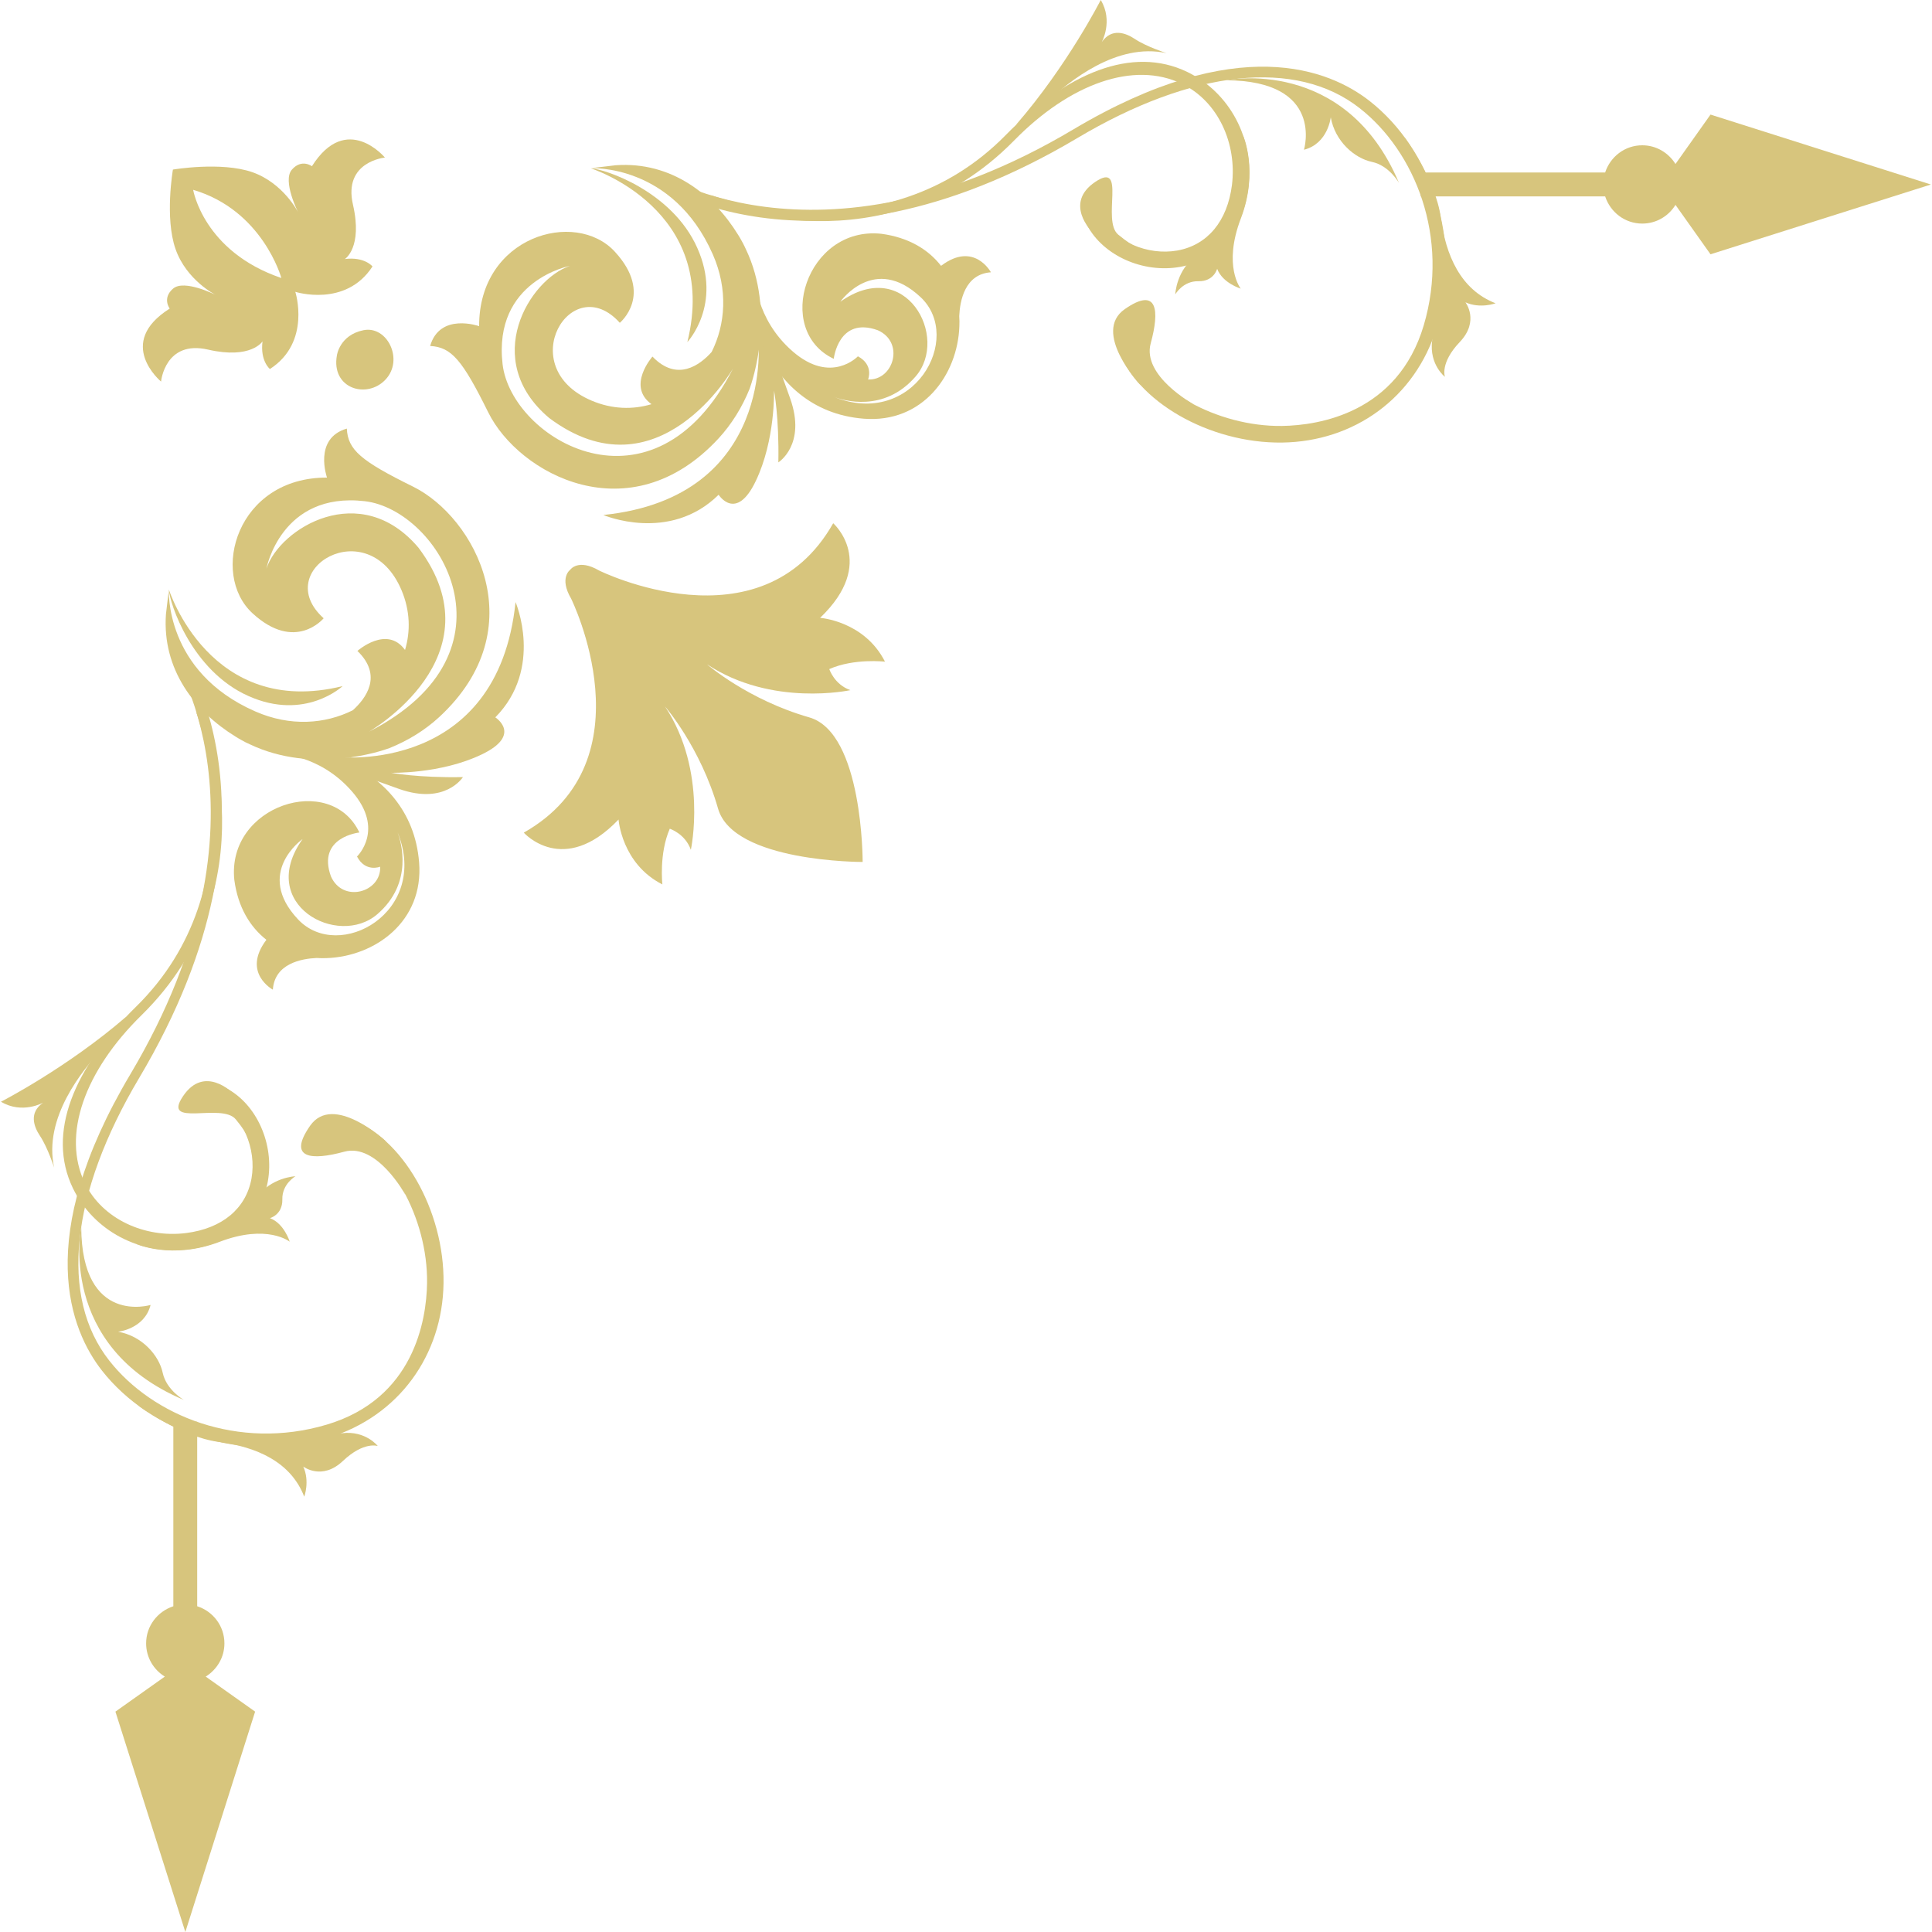 
<svg version="1.1" id="Layer_1" xmlns="http://www.w3.org/2000/svg" xmlns:xlink="http://www.w3.org/1999/xlink" x="0px" y="0px"
	 viewBox="0 0 138.29 138.43"  width="250" height="250" style="enable-background:new 0 0 138.29 138.43;" xml:space="preserve">
<style type="text/css">
	.st0{fill:#D7C57D;}
	.st1{fill-rule:evenodd;clip-rule:evenodd;fill:#D7C57D;}
</style>
<g>
	<g>
		<path class="st0" d="M54.26,24.25c0,0,1.27,11.37-11.1,12.65c0,0,4.73,2.03,8.26-1.45c0,0,1.25,1.97,2.66-0.98
			c1.41-2.94,1.31-6.49,1.31-6.49s0.37,1.9,0.31,5.15c0,0,2.02-1.26,0.85-4.57c-1.17-3.3-1.36-3.74-1.36-3.74L54.26,24.25z"/>
		<path class="st0" d="M56.74,25.19c-2.73-2.36-2.72-5.41-2.72-5.41l-0.8,0.69c0,0,0.99,8.92,8.59,9.53
			c4.23,0.34,6.74-3.14,6.86-6.63l0,0c0,0,0,0,0-0.01c0.01-0.23,0.01-0.47-0.01-0.71c0.05-1.08,0.39-3.01,2.27-3.14
			c0,0-1.2-2.24-3.55-0.48c-0.01,0-0.02,0.01-0.02,0.02c-0.92-1.18-2.33-2.04-4.29-2.3c-5.35-0.56-7.74,6.91-3.4,8.96
			c0,0,0.33-3.06,3.15-2.05c1.95,0.86,1.14,3.61-0.69,3.53c0,0,0.43-1.04-0.73-1.66C61.39,25.54,59.48,27.56,56.74,25.19z
			 M65.53,26.98c2.45-2.82-0.71-8.68-5.39-5.36c0,0,2.42-3.46,5.76-0.32c3.1,2.93-0.52,9.44-6.24,7.13
			c-0.09-0.03-0.14-0.05-0.14-0.05c0.05,0.02,0.09,0.04,0.14,0.05C60.32,28.69,63.26,29.6,65.53,26.98z"/>
		<path class="st0" d="M42.26,12.06c0,0,9.27,2.93,6.92,12.45c0,0,2.53-2.68,0.71-6.75C48.08,13.69,43.24,12.1,42.26,12.06z"/>
		<path class="st0" d="M51,18.22c1.11,2.52,0.91,5.02-0.08,7c-0.83,0.93-2.47,2.17-4.24,0.33c0,0-1.87,2.11-0.07,3.41
			c-1.34,0.4-2.81,0.37-4.28-0.25c-5.69-2.4-1.46-9.44,2.01-5.58c0,0,2.47-2.03-0.36-5.1c-2.83-3.07-9.74-1.1-9.72,5.34
			c0,0-2.81-1-3.51,1.42c1.53,0.08,2.31,1.01,4.16,4.75c2.19,4.43,10.15,8.75,16.5,1.88c0.95-1.03,1.7-2.25,2.23-3.56
			c0.2-0.55,1.89-5.49-0.27-10.01c-0.03-0.06-0.06-0.13-0.09-0.19c-0.04-0.07-0.07-0.13-0.1-0.2c-0.04-0.08-0.09-0.16-0.13-0.24
			c-0.07-0.13-0.15-0.26-0.23-0.39c-1.79-2.91-4.8-5.27-8.77-4.99l-1.77,0.21C42.26,12.06,48.13,11.71,51,18.22z M52.46,26.39
			c-5.71,11.19-15.9,5.07-16.52-0.3c-0.69-6,4.83-7.04,4.83-7.04c-2.89,0.95-6.44,6.73-1.49,10.9
			C47.09,35.79,52.46,26.39,52.46,26.39z"/>
	</g>
</g>
<g>
	<g>
		<path class="st0" d="M24.22,54.24c0,0,11.37,1.27,12.65-11.1c0,0,2.03,4.73-1.45,8.26c0,0,1.97,1.25-0.98,2.66
			c-2.94,1.41-6.49,1.31-6.49,1.31s1.9,0.37,5.15,0.31c0,0-1.26,2.02-4.57,0.85c-3.3-1.17-3.74-1.36-3.74-1.36L24.22,54.24z"/>
		<path class="st0" d="M25.51,61.37c0.61,1.16,1.66,0.73,1.66,0.73c0.08,1.83-2.67,2.64-3.53,0.69c-1.02-2.82,2.04-3.14,2.04-3.14
			c-2.05-4.34-9.52-1.95-8.96,3.4c0.26,1.96,1.13,3.37,2.3,4.29c-0.01,0.01-0.01,0.01-0.02,0.02c-1.75,2.35,0.48,3.55,0.48,3.55
			c0.13-1.88,2.06-2.22,3.14-2.27c0.24,0.02,0.47,0.02,0.7,0.01c0.01,0,0.01,0,0.01,0l0,0c3.48-0.12,6.97-2.63,6.63-6.86
			c-0.61-7.6-9.53-8.59-9.53-8.59L19.75,54c0,0,3.05-0.01,5.41,2.72C27.53,59.45,25.51,61.37,25.51,61.37z M28.42,59.64
			c-0.02-0.04-0.04-0.09-0.06-0.13C28.36,59.51,28.38,59.56,28.42,59.64c2.31,5.72-4.2,9.34-7.13,6.24
			c-3.15-3.34,0.32-5.76,0.32-5.76c-3.33,4.68,2.53,7.83,5.36,5.38C29.58,63.24,28.66,60.3,28.42,59.64z"/>
		<path class="st0" d="M12.03,42.24c0,0,2.93,9.27,12.45,6.92c0,0-2.69,2.53-6.75,0.71C13.66,48.06,12.08,43.22,12.03,42.24z"/>
		<path class="st0" d="M12.03,42.24l-0.21,1.77c-0.28,3.97,2.08,6.98,4.99,8.77c0.13,0.08,0.26,0.16,0.39,0.23
			c0.08,0.04,0.16,0.09,0.24,0.13c0.06,0.04,0.13,0.07,0.2,0.1c0.06,0.03,0.12,0.06,0.19,0.09c4.53,2.16,9.46,0.48,10.01,0.27
			c1.32-0.53,2.54-1.28,3.57-2.23c6.86-6.35,2.55-14.31-1.88-16.5c-3.75-1.85-4.67-2.63-4.75-4.16c-2.42,0.7-1.42,3.51-1.42,3.51
			c-6.45-0.02-8.41,6.89-5.34,9.72c3.07,2.83,5.1,0.36,5.1,0.36c-3.86-3.47,3.18-7.7,5.58-2.01c0.62,1.47,0.65,2.95,0.25,4.28
			c-1.3-1.8-3.41,0.07-3.41,0.07c1.84,1.78,0.6,3.41-0.33,4.25c-1.98,0.99-4.48,1.19-7,0.08C11.69,48.11,12.03,42.24,12.03,42.24z
			 M29.92,39.25c-4.17-4.94-9.95-1.4-10.9,1.49c0,0,1.04-5.52,7.04-4.83c5.38,0.62,11.49,10.81,0.3,16.52
			C26.36,52.43,35.77,47.06,29.92,39.25z"/>
	</g>
</g>
<path class="st0" d="M22.28,11.91c0,0-0.74-0.56-1.44,0.25c-0.69,0.8,0.45,3.05,0.45,3.05s-1.04-2.08-3.27-2.87
	c-2.24-0.78-5.7-0.19-5.7-0.19s-0.6,3.46,0.19,5.7c0.78,2.23,2.87,3.28,2.87,3.28s-2.25-1.14-3.05-0.45
	c-0.8,0.69-0.24,1.43-0.24,1.43c-3.93,2.48-0.62,5.23-0.62,5.23s0.28-3,3.37-2.29c3.09,0.71,3.9-0.59,3.9-0.59
	c-0.18,1.41,0.53,1.98,0.53,1.98c2.98-1.92,1.82-5.53,1.82-5.53s3.61,1.15,5.53-1.82c0,0-0.57-0.71-1.98-0.53
	c0,0,1.29-0.81,0.58-3.9c-0.71-3.09,2.29-3.37,2.29-3.37S24.76,7.99,22.28,11.91z M20.09,19.92c-5.59-1.9-6.32-6.32-6.32-6.32
	C18.76,15.07,20.09,19.92,20.09,19.92z"/>
<path class="st0" d="M61.74,61.76c0,0,0.03-9.26-3.83-10.36c-4.4-1.26-7.32-3.8-7.32-3.8c4.65,3.08,10.27,1.85,10.27,1.85
	c-1.16-0.41-1.51-1.51-1.51-1.51c1.79-0.79,3.99-0.53,3.99-0.53c-1.48-2.92-4.65-3.14-4.65-3.14c4.14-3.96,0.94-6.78,0.94-6.78
	c-5.18,9.14-16.77,3.39-16.77,3.39c-1.51-0.88-2.07-0.06-2.07-0.06s-0.82,0.57,0.06,2.07c0,0,5.74,11.59-3.39,16.77
	c0,0,2.83,3.2,6.79-0.94c0,0,0.22,3.17,3.14,4.65c0,0-0.25-2.2,0.53-3.99c0,0,1.1,0.35,1.51,1.51c0,0,1.23-5.62-1.85-10.27
	c0,0,2.54,2.92,3.8,7.32C52.48,61.79,61.74,61.76,61.74,61.76"/>
<path class="st0" d="M43.94,44.55c4.43,7.44,3.21,12.06,3.21,12.06c-0.24-1.65-1.09-3.57-1.09-3.57c-0.82,2.99-3.16,4.13-3.16,4.13
	C46.91,51.09,43.94,44.55,43.94,44.55z"/>
<path class="st0" d="M58.68,58.7c0,0-5.31,0.16-9.8-9.8C48.88,48.9,57.64,52.7,58.68,58.7z"/>
<path class="st0" d="M57.15,42.93c0,0-1.14,2.33-4.13,3.16c0,0,1.91,0.85,3.56,1.08c0,0-4.62,1.23-12.06-3.2
	C44.52,43.97,51.07,46.93,57.15,42.93z"/>
<g>
	<g>
		<path class="st0" d="M46.06,12.6l0.44-0.56c0.11,0.09,11.81,8.25,30.34-2.77C88.62,2.26,95.2,4.99,98.07,7.24
			c4.39,3.45,6.7,10.01,4.81,16.21c-1.55,5.08-5.95,8.19-11.08,8.26c-5.22,0.07-10.51-2.97-11.78-6.78l1.13-0.38
			c1.1,3.3,5.97,6.03,10.64,5.97c2.69-0.04,8.29-0.96,10.15-7.2c1.88-6.33-0.64-12.48-4.59-15.57C92.8,4.18,85.39,4.97,77.11,9.9
			C57.84,21.35,46.18,12.69,46.06,12.6z"/>
	</g>
	<g>
		<path class="st0" d="M51.14,14.51l-0.22-0.51c0.12,0.05,12.43,4.49,21.08-4.33c4.37-4.46,9.06-6.41,12.99-4.52
			c3.06,1.48,4.82,4.8,4.39,8.26c-0.39,3.15-2.17,5.22-4.88,5.71c-2.66,0.48-5.53-0.8-6.68-2.99l1.06-0.55
			c0.9,1.72,3.27,2.75,5.41,2.37c2.16-0.39,3.58-2.1,3.91-4.69c0.37-2.96-0.98-5.99-3.58-7.25c-3.45-1.67-8.03-0.02-12.03,4.06
			C63.35,19.49,51.26,14.56,51.14,14.51z"/>
	</g>
	<path class="st0" d="M81.59,27.53c0,0-3.44-3.72-1.07-5.38c2.37-1.65,2.5,0.11,1.86,2.45c-0.64,2.34,3.08,4.37,3.08,4.37
		L81.59,27.53z"/>
	<path class="st0" d="M78.17,16.6c0,0-2.05-2.03,0.24-3.57c2.28-1.53,0.43,2.77,1.64,3.78c1.22,1.01,1.56,0.94,1.56,0.94
		S79.69,17.82,78.17,16.6z"/>
	<path class="st0" d="M88.99,9.69c0,0,1.15,2.55-0.15,5.96c-1.31,3.42-0.01,5.03-0.01,5.03s-1.3-0.39-1.69-1.42
		c0,0-0.23,0.91-1.34,0.89c-1.11-0.03-1.66,0.94-1.66,0.94s0.06-1.77,1.58-2.84C87.24,17.2,89.79,13.7,88.99,9.69z"/>
	<path class="st0" d="M100.55,9.82c0,0,2.24,3.02,2.61,5.75c0.36,2.72,1.42,5.19,3.93,6.16c0,0-1.1,0.41-2.16-0.07
		c0,0,1.03,1.33-0.4,2.84c-1.44,1.51-1.07,2.5-1.07,2.5s-1.12-0.86-0.92-2.56c0.2-1.69,0.5-4.21,0.5-4.21S102.99,14.19,100.55,9.82z
		"/>
	<path class="st0" d="M87.77,5.75c0,0,8.55-1.78,12.4,7.36c0,0-0.7-1.25-1.94-1.51c-1.24-0.26-2.65-1.47-2.95-3.2
		c0,0-0.19,1.89-1.92,2.33C93.36,10.73,94.87,5.78,87.77,5.75z"/>
	<path class="st0" d="M72.73,8.94c0,0,1.7-1.16,2.31-1.72c1.47-1.35,4.89-4.2,8.48-3.41c0,0-1.44-0.46-2.28-1.02
		c-0.66-0.44-1.66-0.8-2.37,0.23c0,0,0.84-1.51-0.07-3.02C78.8,0,76.42,4.69,72.73,8.94z"/>
</g>
<path class="st0" d="M24.07,25.46c0,0,0.19-1.45,1.9-1.8c1.71-0.35,2.92,2.12,1.58,3.54C26.21,28.62,23.64,27.84,24.07,25.46z"/>
<path class="st1" d="M122.49,18.22l-2.51-3.54c-0.49,0.8-1.37,1.34-2.38,1.34c-1.25,0-2.29-0.82-2.66-1.95h-13.21v-1.71h13.21
	c0.37-1.13,1.41-1.95,2.66-1.95c1.01,0,1.88,0.54,2.38,1.34l2.51-3.54l15.79,5.01L122.49,18.22z"/>
<path class="st1" d="M13.21,138.43l-5.01-15.79l3.54-2.51c-0.8-0.49-1.34-1.37-1.34-2.38c0-1.25,0.82-2.29,1.95-2.66v-13.22h1.71
	v13.22c1.13,0.36,1.95,1.41,1.95,2.66c0,1.01-0.54,1.88-1.34,2.38l3.54,2.51L13.21,138.43"/>
<g>
	<g>
		<path class="st0" d="M12.6,46.2l-0.56,0.43c0.09,0.11,8.25,11.81-2.77,30.34C2.26,88.76,4.99,95.34,7.24,98.21
			c3.45,4.39,10.02,6.7,16.21,4.81c5.08-1.55,8.19-5.95,8.26-11.08c0.07-5.22-2.97-10.51-6.78-11.78l-0.37,1.13
			c3.3,1.1,6.03,5.97,5.97,10.64c-0.04,2.69-0.96,8.3-7.2,10.15c-6.33,1.88-12.47-0.64-15.57-4.59C4.18,92.94,4.97,85.53,9.9,77.24
			C21.35,57.98,12.69,46.32,12.6,46.2z"/>
	</g>
	<g>
		<path class="st0" d="M14.51,51.28L14,51.06c0.05,0.12,4.49,12.43-4.33,21.08c-4.46,4.37-6.41,9.06-4.52,12.99
			c1.48,3.06,4.8,4.82,8.26,4.39c3.15-0.39,5.22-2.17,5.71-4.87c0.48-2.67-0.8-5.54-2.98-6.68l-0.56,1.06
			c1.72,0.9,2.75,3.27,2.37,5.41c-0.39,2.16-2.1,3.58-4.69,3.91c-2.95,0.37-5.99-0.99-7.25-3.58c-1.66-3.45-0.02-8.03,4.06-12.03
			C19.49,63.49,14.56,51.4,14.51,51.28z"/>
	</g>
	<path class="st0" d="M27.53,81.73c0,0-3.72-3.44-5.38-1.07c-1.65,2.37,0.11,2.5,2.45,1.86c2.34-0.64,4.37,3.08,4.37,3.08
		L27.53,81.73z"/>
	<path class="st0" d="M16.6,78.31c0,0-2.03-2.05-3.56,0.24c-1.54,2.28,2.77,0.43,3.78,1.65c1.01,1.22,0.94,1.56,0.94,1.56
		S17.82,79.83,16.6,78.31z"/>
	<path class="st0" d="M9.69,89.13c0,0,2.55,1.15,5.97-0.15c3.42-1.31,5.03-0.01,5.03-0.01s-0.39-1.3-1.42-1.69
		c0,0,0.91-0.23,0.89-1.34c-0.03-1.11,0.94-1.66,0.94-1.66s-1.77,0.06-2.84,1.59C17.19,87.38,13.7,89.93,9.69,89.13z"/>
	<path class="st0" d="M9.82,100.7c0,0,3.02,2.24,5.75,2.61c2.73,0.36,5.19,1.42,6.16,3.93c0,0,0.41-1.1-0.07-2.16
		c0,0,1.33,1.03,2.84-0.4c1.51-1.43,2.5-1.07,2.5-1.07s-0.87-1.12-2.56-0.92c-1.69,0.2-4.21,0.5-4.21,0.5S14.19,103.13,9.82,100.7z"
		/>
	<path class="st0" d="M5.75,87.91c0,0-1.78,8.55,7.36,12.4c0,0-1.25-0.7-1.52-1.94c-0.26-1.24-1.47-2.65-3.2-2.95
		c0,0,1.89-0.19,2.33-1.92C10.73,93.5,5.78,95.01,5.75,87.91z"/>
	<path class="st0" d="M8.97,72.85c0,0-1.19,1.72-1.75,2.33c-1.35,1.47-4.2,4.9-3.41,8.48c0,0-0.46-1.44-1.02-2.28
		c-0.44-0.66-0.8-1.66,0.23-2.37c0,0-1.51,0.84-3.02-0.07C0,78.94,4.71,76.53,8.97,72.85z"/>
</g>
<g>
</g>
<g>
</g>
<g>
</g>
<g>
</g>
<g>
</g>
<g>
</g>
<g>
</g>
<g>
</g>
<g>
</g>
<g>
</g>
<g>
</g>
<g>
</g>
<g>
</g>
<g>
</g>
<g>
</g>
</svg>
